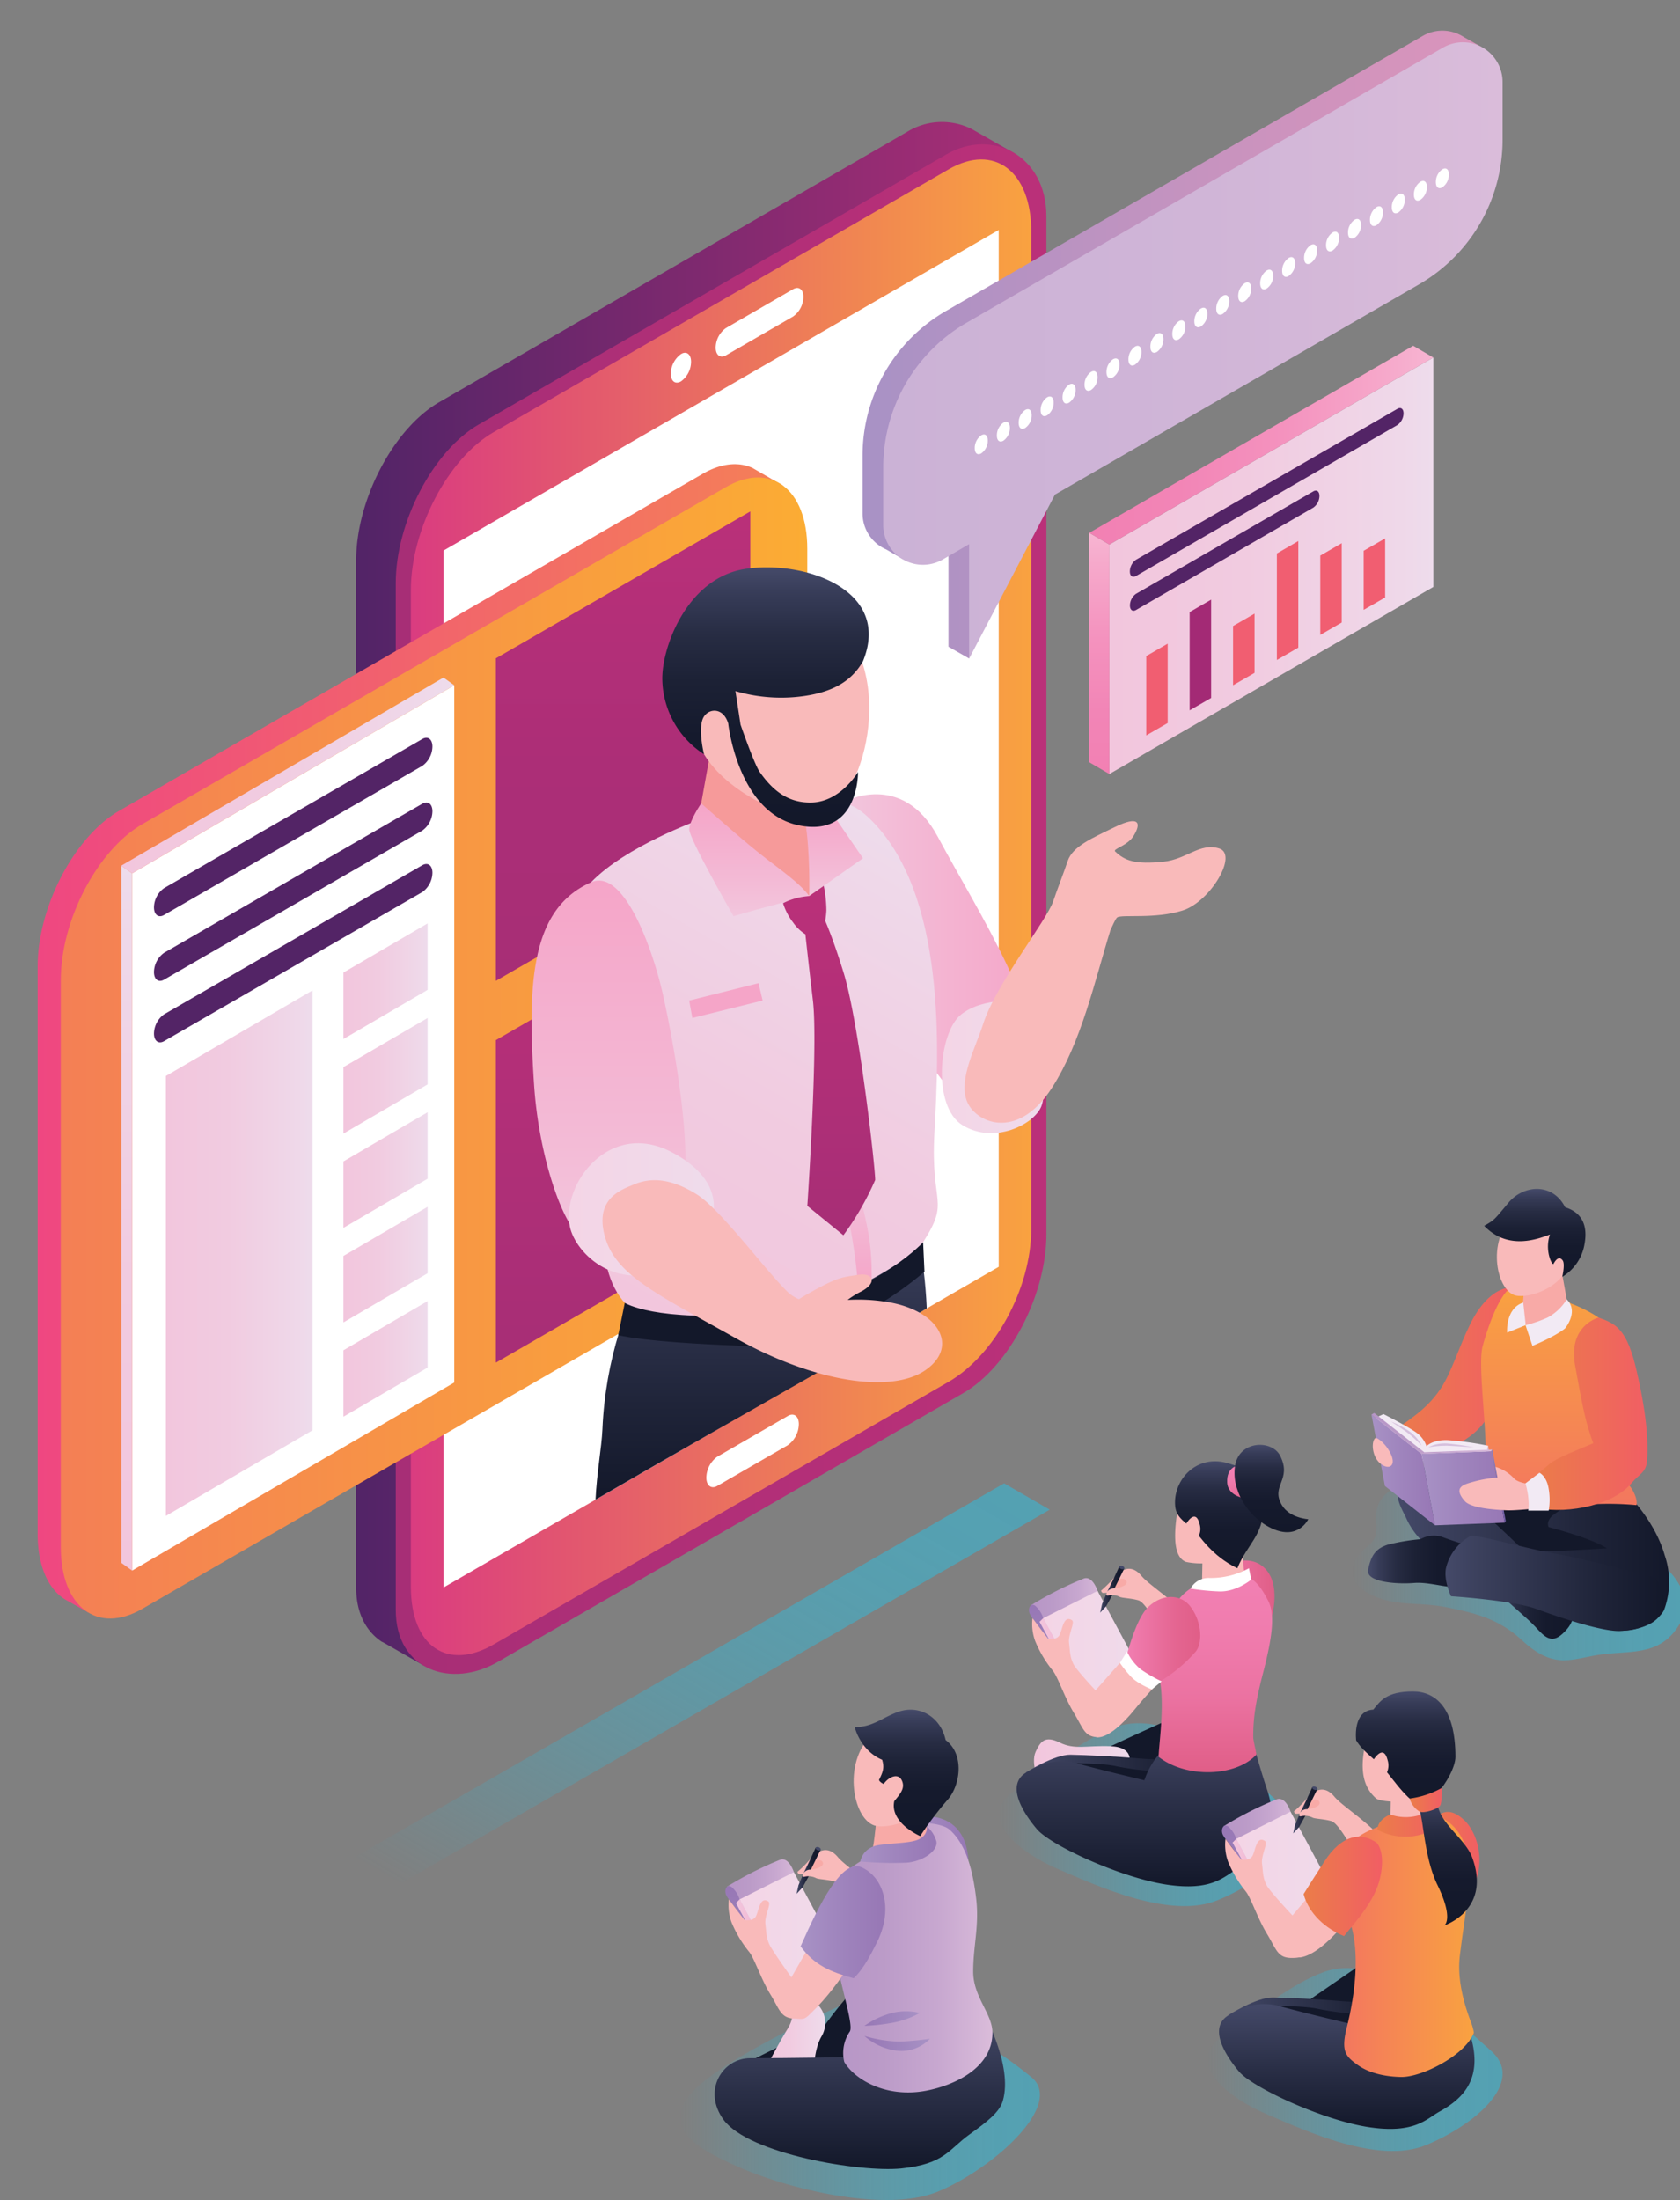 <svg id="Layer_1" data-name="Layer 1" xmlns="http://www.w3.org/2000/svg" xmlns:xlink="http://www.w3.org/1999/xlink" viewBox="0 0 416.9 545.82"><rect x="0" y="0" width="416.9" height="545.82" fill="#808080" stroke="none"/><defs><style>.cls-1,.cls-2,.cls-3,.cls-4,.cls-5{opacity:0.5;}.cls-1{fill:url(#linear-gradient);}.cls-2{fill:url(#linear-gradient-2);}.cls-3{fill:url(#linear-gradient-3);}.cls-4{fill:url(#linear-gradient-4);}.cls-5{fill:url(#linear-gradient-5);}.cls-6{fill:url(#linear-gradient-6);}.cls-7{fill:url(#linear-gradient-7);}.cls-8{fill:url(#linear-gradient-8);}.cls-9{fill:#fff;}.cls-10{fill:url(#linear-gradient-9);}.cls-11{fill:url(#linear-gradient-10);}.cls-12{fill:url(#linear-gradient-11);}.cls-13{fill:url(#linear-gradient-12);}.cls-14{fill:url(#linear-gradient-13);}.cls-15{fill:url(#linear-gradient-14);}.cls-16{fill:url(#linear-gradient-15);}.cls-17{fill:url(#linear-gradient-16);}.cls-18{fill:url(#linear-gradient-17);}.cls-19{fill:#f69a9a;}.cls-20{fill:#f9baba;}.cls-21{fill:url(#linear-gradient-18);}.cls-22{fill:url(#linear-gradient-19);}.cls-23{fill:url(#linear-gradient-20);}.cls-24{fill:url(#linear-gradient-21);}.cls-25{fill:url(#linear-gradient-22);}.cls-26{fill:url(#linear-gradient-23);}.cls-27{fill:url(#linear-gradient-24);}.cls-28{fill:#13182a;}.cls-29{fill:url(#linear-gradient-25);}.cls-30{fill:url(#linear-gradient-26);}.cls-31{fill:url(#linear-gradient-27);}.cls-32{fill:url(#linear-gradient-28);}.cls-33{fill:url(#linear-gradient-29);}.cls-34{fill:#532466;}.cls-35{fill:#f15e71;}.cls-36{fill:#a32a75;}.cls-37{fill:url(#linear-gradient-30);}.cls-38{fill:url(#linear-gradient-31);}.cls-39{fill:url(#linear-gradient-32);}.cls-40{fill:url(#linear-gradient-33);}.cls-41{fill:url(#linear-gradient-34);}.cls-42{fill:url(#linear-gradient-35);}.cls-43{fill:url(#linear-gradient-36);}.cls-44{fill:url(#linear-gradient-37);}.cls-45{fill:url(#linear-gradient-38);}.cls-46{fill:url(#linear-gradient-39);}.cls-47{fill:url(#linear-gradient-40);}.cls-48{fill:#d6c0dd;}.cls-49{fill:url(#linear-gradient-41);}.cls-50{fill:url(#linear-gradient-42);}.cls-51{fill:#c0a8d1;}.cls-52{fill:url(#linear-gradient-43);}.cls-53{fill:#f8aaa7;}.cls-54{fill:url(#linear-gradient-44);}.cls-55{fill:#444968;}.cls-56{fill:url(#linear-gradient-45);}.cls-57{fill:url(#linear-gradient-46);}.cls-58{fill:url(#linear-gradient-47);}.cls-59{fill:url(#linear-gradient-48);}.cls-60{fill:url(#linear-gradient-49);}.cls-61{fill:url(#linear-gradient-50);}.cls-62{fill:url(#linear-gradient-51);}.cls-63{fill:url(#linear-gradient-52);}.cls-64{fill:url(#linear-gradient-53);}.cls-65{fill:url(#linear-gradient-54);}.cls-66{fill:url(#linear-gradient-55);}.cls-67{fill:url(#linear-gradient-56);}.cls-68{fill:url(#linear-gradient-57);}.cls-69{fill:url(#linear-gradient-58);}.cls-70{fill:url(#linear-gradient-59);}.cls-71{fill:url(#linear-gradient-60);}.cls-72{fill:url(#linear-gradient-61);}.cls-73{fill:url(#linear-gradient-62);}.cls-74{fill:url(#linear-gradient-63);}.cls-75{fill:url(#linear-gradient-64);}.cls-76{fill:url(#linear-gradient-65);}.cls-77{fill:url(#linear-gradient-66);}.cls-78{fill:url(#linear-gradient-67);}.cls-79{fill:url(#linear-gradient-68);}.cls-80{fill:url(#linear-gradient-69);}.cls-81{fill:url(#linear-gradient-70);}.cls-82{fill:url(#linear-gradient-71);}.cls-83{fill:url(#linear-gradient-72);}.cls-84{fill:url(#linear-gradient-73);}.cls-85{fill:url(#linear-gradient-74);}.cls-86{fill:url(#linear-gradient-75);}.cls-87{fill:url(#linear-gradient-76);}.cls-88{fill:url(#linear-gradient-77);}.cls-89{fill:url(#linear-gradient-78);}.cls-90{fill:url(#linear-gradient-79);}.cls-91{fill:url(#linear-gradient-80);}.cls-92{fill:url(#linear-gradient-81);}.cls-93{fill:url(#linear-gradient-82);}.cls-94{fill:url(#linear-gradient-83);}.cls-95{fill:url(#linear-gradient-84);}.cls-96{fill:url(#linear-gradient-85);}.cls-97{fill:url(#linear-gradient-86);}.cls-98{fill:#f2eaf4;}.cls-99{fill:url(#linear-gradient-87);}.cls-100{fill:url(#linear-gradient-88);}.cls-101{fill:url(#linear-gradient-89);}.cls-102{fill:url(#linear-gradient-90);}.cls-103{fill:url(#linear-gradient-91);}.cls-104{fill:url(#linear-gradient-92);}.cls-105{fill:url(#linear-gradient-93);}.cls-106{fill:url(#linear-gradient-94);}</style><linearGradient id="linear-gradient" x1="418.22" y1="389.8" x2="335.55" y2="389.8" gradientUnits="userSpaceOnUse"><stop offset="0" stop-color="#29c2e5"/><stop offset="0.12" stop-color="#29c2e5" stop-opacity="0.98"/><stop offset="0.25" stop-color="#29c2e5" stop-opacity="0.92"/><stop offset="0.39" stop-color="#29c2e5" stop-opacity="0.82"/><stop offset="0.53" stop-color="#29c2e5" stop-opacity="0.68"/><stop offset="0.68" stop-color="#29c2e5" stop-opacity="0.5"/><stop offset="0.83" stop-color="#29c2e5" stop-opacity="0.28"/><stop offset="0.98" stop-color="#29c2e5" stop-opacity="0.03"/><stop offset="1" stop-color="#29c2e5" stop-opacity="0"/></linearGradient><linearGradient id="linear-gradient-2" x1="258.06" y1="520.95" x2="168.71" y2="520.95" xlink:href="#linear-gradient"/><linearGradient id="linear-gradient-3" x1="372.85" y1="510.97" x2="299.59" y2="510.97" xlink:href="#linear-gradient"/><linearGradient id="linear-gradient-4" x1="321.19" y1="450.21" x2="247.92" y2="450.21" xlink:href="#linear-gradient"/><linearGradient id="linear-gradient-5" x1="40.14" y1="349.5" x2="-145.47" y2="349.5" gradientTransform="matrix(0.87, -0.5, 1, 0.58, -129.56, 189.46)" xlink:href="#linear-gradient"/><linearGradient id="linear-gradient-6" x1="88.38" y1="221.78" x2="251.68" y2="221.78" gradientUnits="userSpaceOnUse"><stop offset="0" stop-color="#522467"/><stop offset="1" stop-color="#a72e76"/></linearGradient><linearGradient id="linear-gradient-7" x1="98.21" y1="225.55" x2="259.67" y2="225.55" gradientUnits="userSpaceOnUse"><stop offset="0" stop-color="#a72e76"/><stop offset="1" stop-color="#ba3079"/></linearGradient><linearGradient id="linear-gradient-8" x1="101.96" y1="225.12" x2="255.92" y2="225.12" gradientUnits="userSpaceOnUse"><stop offset="0" stop-color="#da3c80"/><stop offset="1" stop-color="#f9a240"/></linearGradient><linearGradient id="linear-gradient-9" x1="214.05" y1="85.48" x2="367.74" y2="85.48" gradientUnits="userSpaceOnUse"><stop offset="0" stop-color="#a892c5"/><stop offset="0.64" stop-color="#cb93be"/><stop offset="1" stop-color="#da94bb"/></linearGradient><linearGradient id="linear-gradient-10" x1="219.18" y1="86.93" x2="372.87" y2="86.93" gradientUnits="userSpaceOnUse"><stop offset="0" stop-color="#cbb2d6"/><stop offset="0.52" stop-color="#d0b5d7"/><stop offset="1" stop-color="#dabcda"/></linearGradient><linearGradient id="linear-gradient-11" x1="9.34" y1="257.59" x2="194.59" y2="257.59" gradientUnits="userSpaceOnUse"><stop offset="0" stop-color="#ef4781"/><stop offset="1" stop-color="#f47f58"/></linearGradient><linearGradient id="linear-gradient-12" x1="15.09" y1="260" x2="200.33" y2="260" gradientUnits="userSpaceOnUse"><stop offset="0" stop-color="#f47f55"/><stop offset="1" stop-color="#fbac34"/></linearGradient><linearGradient id="linear-gradient-13" x1="154.62" y1="243.34" x2="154.62" y2="126.88" gradientUnits="userSpaceOnUse"><stop offset="0" stop-color="#a72e76"/><stop offset="0.46" stop-color="#ac2e77"/><stop offset="0.98" stop-color="#b93079"/><stop offset="1" stop-color="#ba3079"/></linearGradient><linearGradient id="linear-gradient-14" x1="154.62" y1="338.06" x2="154.62" y2="221.6" xlink:href="#linear-gradient-7"/><linearGradient id="linear-gradient-15" x1="209.29" y1="235.81" x2="257.7" y2="235.81" gradientUnits="userSpaceOnUse"><stop offset="0" stop-color="#f2c6dd"/><stop offset="0.29" stop-color="#f3bbd6"/><stop offset="1" stop-color="#f5a5c8"/></linearGradient><linearGradient id="linear-gradient-16" x1="188.88" y1="293.76" x2="188.88" y2="372.06" gradientUnits="userSpaceOnUse"><stop offset="0.01" stop-color="#444968"/><stop offset="0.12" stop-color="#3d425f"/><stop offset="0.7" stop-color="#1f2439"/><stop offset="1" stop-color="#13182a"/></linearGradient><linearGradient id="linear-gradient-17" x1="153.32" y1="323.2" x2="221.26" y2="205.52" gradientUnits="userSpaceOnUse"><stop offset="0" stop-color="#f2c6dd"/><stop offset="0.42" stop-color="#f1cbe0"/><stop offset="0.9" stop-color="#efd8e9"/><stop offset="1" stop-color="#eedcec"/></linearGradient><linearGradient id="linear-gradient-18" x1="151.01" y1="310.1" x2="151.01" y2="218.47" xlink:href="#linear-gradient-15"/><linearGradient id="linear-gradient-19" x1="212.29" y1="291.84" x2="212.29" y2="319.13" xlink:href="#linear-gradient-15"/><linearGradient id="linear-gradient-20" x1="206.93" y1="222.31" x2="206.93" y2="201.35" xlink:href="#linear-gradient-15"/><linearGradient id="linear-gradient-21" x1="185.91" y1="227.32" x2="185.91" y2="199.31" xlink:href="#linear-gradient-15"/><linearGradient id="linear-gradient-22" x1="141.16" y1="300.05" x2="177.16" y2="300.05" gradientUnits="userSpaceOnUse"><stop offset="0" stop-color="#f4d5e6"/><stop offset="0.8" stop-color="#f0daea"/><stop offset="1" stop-color="#eedcec"/></linearGradient><linearGradient id="linear-gradient-23" x1="233.72" y1="264.68" x2="259.01" y2="264.68" xlink:href="#linear-gradient-22"/><linearGradient id="linear-gradient-24" x1="189.97" y1="140.75" x2="189.97" y2="205.15" gradientUnits="userSpaceOnUse"><stop offset="0.01" stop-color="#444968"/><stop offset="0.1" stop-color="#373c58"/><stop offset="0.26" stop-color="#272c43"/><stop offset="0.44" stop-color="#1c2135"/><stop offset="0.65" stop-color="#151a2d"/><stop offset="1" stop-color="#13182a"/></linearGradient><linearGradient id="linear-gradient-25" x1="171.02" y1="248.23" x2="189.25" y2="248.23" gradientUnits="userSpaceOnUse"><stop offset="0" stop-color="#f5a5c8"/><stop offset="1" stop-color="#f5a5c8"/></linearGradient><linearGradient id="linear-gradient-26" x1="205.75" y1="306.46" x2="205.75" y2="219.77" xlink:href="#linear-gradient-7"/><linearGradient id="linear-gradient-27" x1="275.3" y1="140.36" x2="355.68" y2="140.36" xlink:href="#linear-gradient-17"/><linearGradient id="linear-gradient-28" x1="272.81" y1="192.03" x2="272.81" y2="132.19" gradientUnits="userSpaceOnUse"><stop offset="0" stop-color="#f280b3"/><stop offset="0.26" stop-color="#f285b6"/><stop offset="0.56" stop-color="#f492be"/><stop offset="0.87" stop-color="#f6a9cb"/><stop offset="1" stop-color="#f7b5d2"/></linearGradient><linearGradient id="linear-gradient-29" x1="270.31" y1="110.44" x2="355.68" y2="110.44" xlink:href="#linear-gradient-28"/><linearGradient id="linear-gradient-30" x1="41.16" y1="310.89" x2="77.57" y2="310.89" xlink:href="#linear-gradient-17"/><linearGradient id="linear-gradient-31" x1="85.23" y1="243.43" x2="106.12" y2="243.43" xlink:href="#linear-gradient-17"/><linearGradient id="linear-gradient-32" x1="85.23" y1="266.89" x2="106.12" y2="266.89" xlink:href="#linear-gradient-17"/><linearGradient id="linear-gradient-33" x1="85.23" y1="290.28" x2="106.12" y2="290.28" xlink:href="#linear-gradient-17"/><linearGradient id="linear-gradient-34" x1="85.23" y1="313.74" x2="106.12" y2="313.74" xlink:href="#linear-gradient-17"/><linearGradient id="linear-gradient-35" x1="85.23" y1="337.13" x2="106.12" y2="337.13" xlink:href="#linear-gradient-17"/><linearGradient id="linear-gradient-36" x1="31.44" y1="389.65" x2="31.44" y2="214.76" xlink:href="#linear-gradient-17"/><linearGradient id="linear-gradient-37" x1="30.1" y1="192.39" x2="112.74" y2="192.39" xlink:href="#linear-gradient-17"/><linearGradient id="linear-gradient-38" x1="224.99" y1="459.09" x2="240.35" y2="459.09" gradientUnits="userSpaceOnUse"><stop offset="0" stop-color="#a892c5"/><stop offset="0.4" stop-color="#a086be"/><stop offset="1" stop-color="#9777b5"/></linearGradient><linearGradient id="linear-gradient-39" x1="180.43" y1="477.79" x2="198.67" y2="477.79" gradientUnits="userSpaceOnUse"><stop offset="0" stop-color="#b796c6"/><stop offset="0.31" stop-color="#bb9bc8"/><stop offset="0.67" stop-color="#c8a8d0"/><stop offset="1" stop-color="#dabcda"/></linearGradient><linearGradient id="linear-gradient-40" x1="187.46" y1="494.29" x2="187.46" y2="467.92" xlink:href="#linear-gradient-38"/><linearGradient id="linear-gradient-41" x1="183.54" y1="479.16" x2="209.18" y2="479.16" xlink:href="#linear-gradient-22"/><linearGradient id="linear-gradient-42" x1="182.65" y1="482.99" x2="195.7" y2="482.99" xlink:href="#linear-gradient-15"/><linearGradient id="linear-gradient-43" x1="197.67" y1="467.39" x2="200.82" y2="467.39" gradientUnits="userSpaceOnUse"><stop offset="0.01" stop-color="#444968"/><stop offset="0.49" stop-color="#2b3048"/><stop offset="1" stop-color="#13182a"/></linearGradient><linearGradient id="linear-gradient-44" x1="199.44" y1="461.56" x2="203.65" y2="461.56" xlink:href="#linear-gradient-24"/><linearGradient id="linear-gradient-45" x1="189.52" y1="504.29" x2="204.76" y2="504.29" xlink:href="#linear-gradient-17"/><linearGradient id="linear-gradient-46" x1="213.38" y1="499.39" x2="213.38" y2="538.13" xlink:href="#linear-gradient-43"/><linearGradient id="linear-gradient-47" x1="207.05" y1="485.66" x2="246.28" y2="485.66" xlink:href="#linear-gradient-39"/><linearGradient id="linear-gradient-48" x1="224.99" y1="424.13" x2="224.99" y2="455.5" xlink:href="#linear-gradient-24"/><linearGradient id="linear-gradient-49" x1="198.67" y1="476.89" x2="219.68" y2="476.89" xlink:href="#linear-gradient-38"/><linearGradient id="linear-gradient-50" x1="230.76" y1="506.95" x2="214.5" y2="506.95" xlink:href="#linear-gradient-38"/><linearGradient id="linear-gradient-51" x1="228.27" y1="500.8" x2="214.5" y2="500.8" xlink:href="#linear-gradient-38"/><linearGradient id="linear-gradient-52" x1="213.46" y1="457.68" x2="232.37" y2="457.68" xlink:href="#linear-gradient-38"/><linearGradient id="linear-gradient-53" x1="255.78" y1="408.02" x2="274.02" y2="408.02" xlink:href="#linear-gradient-39"/><linearGradient id="linear-gradient-54" x1="262.81" y1="424.52" x2="262.81" y2="398.15" xlink:href="#linear-gradient-38"/><linearGradient id="linear-gradient-55" x1="258.89" y1="409.39" x2="284.53" y2="409.39" xlink:href="#linear-gradient-22"/><linearGradient id="linear-gradient-56" x1="258" y1="413.21" x2="271.05" y2="413.21" xlink:href="#linear-gradient-15"/><linearGradient id="linear-gradient-57" x1="273.02" y1="397.62" x2="276.17" y2="397.62" xlink:href="#linear-gradient-43"/><linearGradient id="linear-gradient-58" x1="274.79" y1="391.78" x2="279" y2="391.78" xlink:href="#linear-gradient-24"/><linearGradient id="linear-gradient-59" x1="300.5" y1="394.48" x2="316.29" y2="394.48" gradientUnits="userSpaceOnUse"><stop offset="0" stop-color="#f280b3"/><stop offset="0.62" stop-color="#e66895"/><stop offset="1" stop-color="#e05e87"/></linearGradient><linearGradient id="linear-gradient-60" x1="256.65" y1="437.55" x2="280.35" y2="437.55" xlink:href="#linear-gradient-17"/><linearGradient id="linear-gradient-61" x1="254.6" y1="443.44" x2="296.62" y2="443.44" xlink:href="#linear-gradient-43"/><linearGradient id="linear-gradient-62" x1="283.98" y1="427.1" x2="283.98" y2="467.95" xlink:href="#linear-gradient-43"/><linearGradient id="linear-gradient-63" x1="302.53" y1="362.53" x2="302.53" y2="389.07" xlink:href="#linear-gradient-24"/><linearGradient id="linear-gradient-64" x1="304.96" y1="364.68" x2="309.21" y2="372.03" gradientUnits="userSpaceOnUse"><stop offset="0" stop-color="#f280b3"/><stop offset="0.29" stop-color="#f07cae"/><stop offset="0.62" stop-color="#eb72a1"/><stop offset="0.96" stop-color="#e1608a"/><stop offset="1" stop-color="#e05e87"/></linearGradient><linearGradient id="linear-gradient-65" x1="315.51" y1="358.45" x2="315.51" y2="380.13" xlink:href="#linear-gradient-24"/><linearGradient id="linear-gradient-66" x1="301.18" y1="390.82" x2="301.18" y2="439.67" xlink:href="#linear-gradient-64"/><linearGradient id="linear-gradient-67" x1="279.14" y1="406.95" x2="297.85" y2="406.95" gradientUnits="userSpaceOnUse"><stop offset="0" stop-color="#f280b3"/><stop offset="0.15" stop-color="#ef79ab"/><stop offset="0.68" stop-color="#e46591"/><stop offset="1" stop-color="#e05e87"/></linearGradient><linearGradient id="linear-gradient-68" x1="303.67" y1="462.79" x2="321.91" y2="462.79" xlink:href="#linear-gradient-39"/><linearGradient id="linear-gradient-69" x1="310.7" y1="479.29" x2="310.7" y2="452.92" xlink:href="#linear-gradient-38"/><linearGradient id="linear-gradient-70" x1="306.78" y1="464.16" x2="332.41" y2="464.16" xlink:href="#linear-gradient-22"/><linearGradient id="linear-gradient-71" x1="305.89" y1="467.99" x2="318.94" y2="467.99" xlink:href="#linear-gradient-15"/><linearGradient id="linear-gradient-72" x1="320.91" y1="452.39" x2="324.06" y2="452.39" xlink:href="#linear-gradient-43"/><linearGradient id="linear-gradient-73" x1="322.68" y1="446.56" x2="326.89" y2="446.56" xlink:href="#linear-gradient-24"/><linearGradient id="linear-gradient-74" x1="304.82" y1="503.66" x2="346.84" y2="503.66" xlink:href="#linear-gradient-43"/><linearGradient id="linear-gradient-75" x1="353.82" y1="460.82" x2="367.14" y2="460.82" gradientUnits="userSpaceOnUse"><stop offset="0" stop-color="#eb7d49"/><stop offset="1" stop-color="#f15e64"/></linearGradient><linearGradient id="linear-gradient-76" x1="334.21" y1="497.16" x2="334.21" y2="528.17" xlink:href="#linear-gradient-43"/><linearGradient id="linear-gradient-77" x1="333.04" y1="483.03" x2="365.74" y2="483.03" gradientUnits="userSpaceOnUse"><stop offset="0.01" stop-color="#f3775f"/><stop offset="1" stop-color="#f9a240"/></linearGradient><linearGradient id="linear-gradient-78" x1="341.84" y1="452.2" x2="358.17" y2="452.2" xlink:href="#linear-gradient-75"/><linearGradient id="linear-gradient-79" x1="348.81" y1="419.64" x2="348.81" y2="448.55" xlink:href="#linear-gradient-24"/><linearGradient id="linear-gradient-80" x1="323.49" y1="468.01" x2="342.96" y2="468.01" xlink:href="#linear-gradient-75"/><linearGradient id="linear-gradient-81" x1="359.04" y1="445.63" x2="359.04" y2="477.65" xlink:href="#linear-gradient-24"/><linearGradient id="linear-gradient-82" x1="349.85" y1="446.57" x2="357.8" y2="446.57" xlink:href="#linear-gradient-75"/><linearGradient id="linear-gradient-83" x1="371.72" y1="399.54" x2="390.3" y2="399.54" xlink:href="#linear-gradient-24"/><linearGradient id="linear-gradient-84" x1="346.89" y1="383.51" x2="414.2" y2="383.51" xlink:href="#linear-gradient-16"/><linearGradient id="linear-gradient-85" x1="343.83" y1="341.21" x2="376.31" y2="341.21" xlink:href="#linear-gradient-75"/><linearGradient id="linear-gradient-86" x1="386.02" y1="374.2" x2="386.02" y2="318.7" xlink:href="#linear-gradient-77"/><linearGradient id="linear-gradient-87" x1="340.34" y1="364.69" x2="356.1" y2="364.69" xlink:href="#linear-gradient-38"/><linearGradient id="linear-gradient-88" x1="352.77" y1="369.23" x2="373.39" y2="369.23" xlink:href="#linear-gradient-38"/><linearGradient id="linear-gradient-89" x1="340.34" y1="355.63" x2="370.31" y2="355.63" xlink:href="#linear-gradient-39"/><linearGradient id="linear-gradient-90" x1="371.85" y1="359.63" x2="371.85" y2="377.76" gradientUnits="userSpaceOnUse"><stop offset="0" stop-color="#8b7fbc"/><stop offset="0.46" stop-color="#806fb3"/><stop offset="0.99" stop-color="#7660aa"/></linearGradient><linearGradient id="linear-gradient-91" x1="380.27" y1="350.74" x2="408.83" y2="350.74" xlink:href="#linear-gradient-75"/><linearGradient id="linear-gradient-92" x1="380.88" y1="294.96" x2="380.88" y2="316.77" xlink:href="#linear-gradient-24"/><linearGradient id="linear-gradient-93" x1="339.46" y1="387.33" x2="366.07" y2="387.33" xlink:href="#linear-gradient-24"/><linearGradient id="linear-gradient-94" x1="358.7" y1="392.78" x2="412.89" y2="392.78" xlink:href="#linear-gradient-16"/></defs><title>Artboard 1</title><path class="cls-1" d="M343.47,371.08c-4.45,5,.7,8.84-4.23,12.68-4,3.08-6.59,8.75,2.17,12.41,5.5,2.29,11.52,1.35,17.29,2.53,6.56,1.35,13,2.64,18.95,8.21,8.4,7.79,12.68,4.37,20.29,3.48s14.94.4,19.48-8.62c2.82-5.6-1.83-13.61-13.43-19.19S352.77,360.7,343.47,371.08Z"/><path class="cls-2" d="M208.29,497.72s-28.69,12.66-36.6,21.41c-8.17,9,1.89,14.34,12.81,19s34.95,11,48.17,5.62,31.52-21.34,23.37-28.34a95.55,95.55,0,0,0-18-11.75S221.23,491.84,208.29,497.72Z"/><path class="cls-3" d="M328.69,489.18c-7.78,2.7-16.91,10.1-25.52,16.08-9.35,6.5,1.47,15.11,11.18,19.26s27.71,12.49,39.47,7.68,25-15.59,16.18-23.41C362.86,502.43,343.54,484,328.69,489.18Z"/><path class="cls-4" d="M277,428.42c-7.78,2.7-16.91,10.11-25.52,16.08-9.35,6.5,1.48,15.11,11.18,19.26s27.72,12.49,39.47,7.68,25-15.59,16.18-23.41C311.19,441.67,291.87,423.27,277,428.42Z"/><polygon class="cls-5" points="260.5 374.54 99.51 467.2 88.19 460.66 249.18 368 260.5 374.54"/><path class="cls-6" d="M251.68,38l-9.94-5.65-.12-.07-.35-.2h0a16.48,16.48,0,0,0-16.19.65l-116,67C97.66,106.24,88.38,124,88.38,139.08V393.84c0,6.51,2.59,11,6.43,13.51h0l.08,0c.17.11.35.2.53.3l9.86,5.64,8.37-6.6L229.22,340c11.34-6.55,20.61-24.28,20.61-39.39V48.08a21.6,21.6,0,0,0-.87-6.15l.87.53Z"/><path class="cls-7" d="M239.05,345.61,123.49,412.33c-11.34,6.55-25.28,2.22-25.28-12.9V144.68c0-15.12,9.28-32.85,20.62-39.39l116.05-67c11.34-6.54,24.79.28,24.79,15.39V306.22C259.67,321.34,250.39,339.06,239.05,345.61Z"/><path class="cls-8" d="M235.43,342.8,122.45,408c-11.27,6.5-20.49.67-20.49-14.35V146.38c0-15,9.22-32.64,20.49-39.14L235.43,42c11.27-6.51,20.49.46,20.49,15.48v247.3C255.92,319.82,246.7,336.29,235.43,342.8Z"/><polygon class="cls-9" points="247.84 314.29 110.05 393.85 110.05 136.6 247.84 57.05 247.84 314.29"/><path class="cls-9" d="M171.49,89.76A6.06,6.06,0,0,1,169,94.61c-1.4.81-2.53,0-2.53-1.92A6.08,6.08,0,0,1,169,87.84C170.36,87,171.49,87.89,171.49,89.76Z"/><path class="cls-9" d="M196.83,78.51l-16.69,9.65c-1.4.8-2.54-.06-2.54-1.92h0a6.07,6.07,0,0,1,2.54-4.85l16.69-9.65c1.4-.8,2.54.06,2.54,1.92h0A6.07,6.07,0,0,1,196.83,78.51Z"/><path class="cls-9" d="M195.53,351.28,178,361.39a6.54,6.54,0,0,0-2.72,5.19c0,2,1.23,2.92,2.72,2.06l17.51-10.11a6.51,6.51,0,0,0,2.72-5.19C198.25,351.34,197,350.42,195.53,351.28Z"/><path class="cls-10" d="M367.74,11.72l-4.44-2.5a9.65,9.65,0,0,0-1.26-.7l0,0h0a9.72,9.72,0,0,0-9,.4L234.76,77.15A41.42,41.42,0,0,0,214.05,113v14.32a9.72,9.72,0,0,0,3.91,7.86h0a9.71,9.71,0,0,0,1.95,1.13l4.24,2.47,4.67-2.93,6.55-3.79v28.39l5.12,2.92,4.52-17.8-2.2.66,13.85-26.46L347,67.62a41.42,41.42,0,0,0,20.7-35.86V17.43a9.91,9.91,0,0,0-.68-3.61Z"/><path class="cls-11" d="M358.09,11.81,239.88,80.06a41.42,41.42,0,0,0-20.7,35.86v14.33A9.85,9.85,0,0,0,234,138.78L240.5,135v28.39l21.3-40.69,90.37-52.17a41.42,41.42,0,0,0,20.7-35.86V20.35A9.86,9.86,0,0,0,358.09,11.81Z"/><path class="cls-9" d="M243.51,108c.92-.54,1.61,0,1.61,1.31a3.88,3.88,0,0,1-1.61,3.17c-.93.53-1.62,0-1.62-1.3A3.83,3.83,0,0,1,243.51,108Z"/><path class="cls-9" d="M249,104.86c.92-.54,1.61,0,1.61,1.31a3.88,3.88,0,0,1-1.61,3.17c-.93.53-1.62,0-1.62-1.3A3.84,3.84,0,0,1,249,104.86Z"/><path class="cls-9" d="M254.4,101.72c.93-.54,1.62,0,1.62,1.31a3.83,3.83,0,0,1-1.62,3.16c-.92.54-1.61,0-1.61-1.3A3.84,3.84,0,0,1,254.4,101.72Z"/><path class="cls-9" d="M259.85,98.57c.93-.54,1.62,0,1.62,1.31a3.83,3.83,0,0,1-1.62,3.16c-.92.54-1.61,0-1.61-1.29A3.86,3.86,0,0,1,259.85,98.57Z"/><path class="cls-9" d="M265.3,95.42c.93-.53,1.62,0,1.62,1.32a3.83,3.83,0,0,1-1.62,3.16c-.93.54-1.62,0-1.62-1.3A3.86,3.86,0,0,1,265.3,95.42Z"/><path class="cls-9" d="M270.75,92.27c.93-.53,1.62,0,1.62,1.32a3.83,3.83,0,0,1-1.62,3.16c-.93.54-1.62,0-1.62-1.29A3.87,3.87,0,0,1,270.75,92.27Z"/><path class="cls-9" d="M276.2,89.13c.93-.53,1.62,0,1.62,1.32a3.85,3.85,0,0,1-1.62,3.16c-.93.54-1.62,0-1.62-1.3A3.86,3.86,0,0,1,276.2,89.13Z"/><path class="cls-9" d="M281.65,86c.92-.53,1.61,0,1.61,1.32a3.85,3.85,0,0,1-1.61,3.16c-.93.54-1.62,0-1.62-1.29A3.86,3.86,0,0,1,281.65,86Z"/><path class="cls-9" d="M287.09,82.84c.93-.54,1.62,0,1.62,1.31a3.85,3.85,0,0,1-1.62,3.17c-.93.53-1.61,0-1.61-1.3A3.85,3.85,0,0,1,287.09,82.84Z"/><path class="cls-9" d="M292.54,79.69c.93-.53,1.62,0,1.62,1.32a3.83,3.83,0,0,1-1.62,3.16c-.93.54-1.62,0-1.62-1.29A3.86,3.86,0,0,1,292.54,79.69Z"/><path class="cls-9" d="M298,76.55c.93-.54,1.62,0,1.62,1.31A3.85,3.85,0,0,1,298,81c-.93.53-1.62,0-1.62-1.3A3.84,3.84,0,0,1,298,76.55Z"/><path class="cls-9" d="M303.44,73.4c.92-.53,1.61,0,1.61,1.32a3.85,3.85,0,0,1-1.61,3.16c-.93.54-1.62,0-1.62-1.29A3.86,3.86,0,0,1,303.44,73.4Z"/><path class="cls-9" d="M308.89,70.26c.92-.54,1.61,0,1.61,1.31a3.88,3.88,0,0,1-1.61,3.17c-.93.53-1.62,0-1.62-1.3A3.84,3.84,0,0,1,308.89,70.26Z"/><path class="cls-9" d="M314.33,67.11c.93-.53,1.62,0,1.62,1.32a3.83,3.83,0,0,1-1.62,3.16c-.92.54-1.61,0-1.61-1.3A3.87,3.87,0,0,1,314.33,67.11Z"/><path class="cls-9" d="M319.78,64c.93-.54,1.62,0,1.62,1.31a3.86,3.86,0,0,1-1.62,3.17c-.92.53-1.61,0-1.61-1.3A3.86,3.86,0,0,1,319.78,64Z"/><path class="cls-9" d="M325.23,60.82c.93-.53,1.62,0,1.62,1.32a3.83,3.83,0,0,1-1.62,3.16c-.93.54-1.62,0-1.62-1.3A3.86,3.86,0,0,1,325.23,60.82Z"/><path class="cls-9" d="M330.68,57.68c.93-.54,1.62,0,1.62,1.31a3.86,3.86,0,0,1-1.62,3.17c-.93.53-1.62,0-1.62-1.3A3.83,3.83,0,0,1,330.68,57.68Z"/><path class="cls-9" d="M336.13,54.53c.93-.54,1.62,0,1.62,1.31A3.85,3.85,0,0,1,336.13,59c-.93.54-1.62,0-1.62-1.3A3.86,3.86,0,0,1,336.13,54.53Z"/><path class="cls-9" d="M341.58,51.39c.92-.54,1.61,0,1.61,1.31a3.88,3.88,0,0,1-1.61,3.17c-.93.53-1.62,0-1.62-1.3A3.83,3.83,0,0,1,341.58,51.39Z"/><path class="cls-9" d="M347,48.24c.92-.54,1.61,0,1.61,1.31A3.87,3.87,0,0,1,347,52.72c-.94.53-1.62,0-1.62-1.3A3.83,3.83,0,0,1,347,48.24Z"/><path class="cls-9" d="M352.47,45.1c.93-.54,1.62,0,1.62,1.31a3.86,3.86,0,0,1-1.62,3.17c-.93.53-1.61,0-1.61-1.3A3.82,3.82,0,0,1,352.47,45.1Z"/><path class="cls-9" d="M357.92,42c.93-.54,1.62,0,1.62,1.31a3.86,3.86,0,0,1-1.62,3.17c-.93.53-1.61,0-1.61-1.3A3.83,3.83,0,0,1,357.92,42Z"/><path class="cls-12" d="M192.25,121.67l2.07-1.19-7.57-4.38h0c-3.42-1.57-7.71-1.24-12.36,1.44L29.56,201.16C18.44,207.58,9.34,225,9.34,239.79V380.55c0,7.95,2.64,13.7,6.79,16.25h0L21.84,400l3.33-2.31a18.9,18.9,0,0,0,4.39-1.87l144.81-83.61c11.12-6.42,20.22-23.8,20.22-38.62V132.84A24.52,24.52,0,0,0,192.25,121.67Z"/><path class="cls-13" d="M180.12,315.53,35.31,399.14c-11.12,6.42-20.22-.46-20.22-15.29V243.09c0-14.82,9.1-32.2,20.22-38.62l144.81-83.61c11.12-6.42,20.21.46,20.21,15.28V276.9C200.33,291.73,191.24,309.11,180.12,315.53Z"/><polygon class="cls-14" points="186.19 206.89 123.05 243.34 123.05 163.33 186.19 126.88 186.19 206.89"/><polygon class="cls-15" points="186.19 301.61 123.05 338.06 123.05 258.05 186.19 221.6 186.19 301.61"/><path class="cls-16" d="M232.73,207.62c10.19,19.06,27.43,45,24.67,62.75-10.93-3.48-12-4.52-18.18,4.19-8-8.7-24.67-34-24.67-34L209.29,199S223.81,190.93,232.73,207.62Z"/><path class="cls-17" d="M147.78,372.06c43.85-25.47,55.59-31.37,82.2-47.46-.57-13.38-3.09-21.47-3.09-21.47s-57.19-17.26-55.59-4.93c0,0-20.29,20.93-21.81,56.42C149.3,359,148.1,365.37,147.78,372.06Z"/><path class="cls-18" d="M150.53,298.57c3.73-18.46-7.82-43.06-6.29-64.52,1.87-6.17-1.94-10.59,2.43-15.16,8.56-8.92,26.56-15.37,26.56-15.37l29-.53s4.31-8.78,13.47,0c19.35,18.57,17.29,58.17,16.18,78.14-1,18.16,4,16.4-2.82,27.07-3.92,6.18-42.8,27.88-66.63,19.84C146.52,322.67,149.86,301.88,150.53,298.57Z"/><path class="cls-19" d="M199,198.85l2.61,15.21s1.74,5.59-.79,10.12c-6-1.88-11.91-3.72-17.43-6.62a41,41,0,0,1-11.09-8.82l4.67-25.9Z"/><path class="cls-20" d="M174.37,154.38c6.28-8,24.31-14.73,36.06,2.66,12.32,18.23.67,48-10.12,46.29-6-1-19.65-6.48-25.61-16.21C168,176.16,169.5,160.59,174.37,154.38Z"/><path class="cls-21" d="M165.87,300.35a18.44,18.44,0,0,1-9.36,8.67c-5.74,3-5.25-1.18-12.41-2.21-4.38-2.86-10.37-19.71-11.56-37.57-1.67-25.12-.94-43.7,14.13-50.35,8.27-3.64,15.44,17.12,17.84,27.87,1.75,7.8,6.25,30.36,5.52,44.5C169.77,296.2,167.08,297.46,165.87,300.35Z"/><path class="cls-22" d="M212.92,295.15a108.16,108.16,0,0,1,2.67,11.31,63.33,63.33,0,0,1,.7,10.91l-3.37,1.76a125,125,0,0,0-2-14.95c-1.61-7.47-2.62-12.34-2.62-12.34Z"/><path class="cls-23" d="M206.21,201.35l7.94,11.58-13.34,9.38s.33-11.1-1.11-19.32C202.78,204.16,205.56,202.08,206.21,201.35Z"/><path class="cls-24" d="M174,199.31s9.5,8.47,14.39,12.35,10,7.3,12.43,10.65c-9.51,2.22-18.79,5-18.79,5s-11.1-19.35-11-21.58S174,199.31,174,199.31Z"/><path class="cls-25" d="M141.4,304.26c-2.09-10.5,9.85-26.64,25.43-18.34,19.11,10.17,6.76,24.76,1.94,27.43C153.36,321.9,142.7,310.82,141.4,304.26Z"/><path class="cls-26" d="M254.6,248.62c-.67-.45-10.65-1.37-16.17,3.13s-7.15,22.81.46,27.43c7.88,4.77,17.64-.2,19.49-4.62C261,268.33,254.6,248.62,254.6,248.62Z"/><path class="cls-27" d="M197.44,172.93c10.13-.93,14.34-4.75,16.71-8.88,7.31-17.92-15-25.22-29.41-22.87s-20.67,19.76-20.38,27.67a22.51,22.51,0,0,0,10.34,18.27s-1.57-6.31-.18-9.05c1.19-2.34,4.93-2.75,6.19,1.42,0,0,2.35,22.09,17.43,25.25s14.78-13.21,14.78-13.21-4.25,7.28-11.32,7.56c-5.81.22-9.67-2.74-13.07-7.56-1.37-1.95-4.76-11.74-4.76-11.74l-1.27-8.33A40.37,40.37,0,0,0,197.44,172.93Z"/><path class="cls-28" d="M229.08,308.2l.33,7.27s-21.16,19.3-45.62,18.4-30.37-2.64-30.37-2.64l1.62-8s7.41,4.84,33.49,2.66S229.08,308.2,229.08,308.2Z"/><polygon class="cls-29" points="188.23 243.92 189.25 248.23 171.81 252.55 171.02 248.23 188.23 243.92"/><path class="cls-20" d="M243.94,254.14c3.09-9.8,15.85-25.85,17.42-30.54.81-2.44,2.71-7.34,3.6-10,1.2-3.6,6-5.65,11.77-8.45s6.65-1.17,4.59,2.22c-1.5,2.47-5.27,3.23-4.59,3.87,2.41,2.3,4.93,3.27,12,2.54,5.8-.61,9-4.77,13.8-3.29s-2.15,13.18-9,15.38-15.08.93-16.28,1.73c-.43.28-1.27,2.3-1.68,3.13-3.85,12.4-7.16,27.73-14.53,39.17-8.68,13.46-19.28,8.55-21.19,3.05S242.14,259.82,243.94,254.14Z"/><path class="cls-20" d="M220.13,323a44.42,44.42,0,0,0-9.79-.5,21.38,21.38,0,0,1,3.42-2.11c4-2.14,3-4.71-.85-4.11s-4.74.54-10.4,3.58c-1.83,1-3.19,1.79-4.26,2.46a8.77,8.77,0,0,1-3-2c-5.53-5.47-16.56-20.39-22.34-24s-10.87-4.49-15.65-2.44c-3,1.27-9.59,3.36-7.26,12.51,2.51,9.89,13,14.63,32.45,25.54S221,345.8,229.54,340,233.16,325.11,220.13,323Z"/><path class="cls-30" d="M209.29,241.14c-2-6.44-3.5-10.34-4.51-12.68a20.66,20.66,0,0,0,.29-2.6,31.4,31.4,0,0,0-.65-6.09l-3.61,2.54a17,17,0,0,0-6.49,1.76,15.06,15.06,0,0,0,2.49,4.79,10.59,10.59,0,0,0,3.05,2.93c.42,3.89,1.1,9.9,1.87,16.44,1.33,11.21-1.39,50.94-1.39,50.94l8.95,7.29a71.07,71.07,0,0,0,7.89-13.71C217.18,289.4,213.09,253.23,209.29,241.14Z"/><polygon class="cls-31" points="355.68 145.62 275.3 192.03 275.3 135.1 355.68 88.7 355.68 145.62"/><polygon class="cls-32" points="275.3 135.1 270.31 132.19 270.31 189.11 275.3 192.03 275.3 135.1"/><polygon class="cls-33" points="355.68 88.7 350.69 85.78 270.31 132.19 275.3 135.1 355.68 88.7"/><path class="cls-34" d="M346.78,105.44l-64.89,37.47c-.83.47-1.51,0-1.51-1.14h0a3.64,3.64,0,0,1,1.51-2.89l64.89-37.46c.83-.48,1.51,0,1.51,1.14h0A3.63,3.63,0,0,1,346.78,105.44Z"/><path class="cls-34" d="M325.91,125.93l-44,25.41c-.83.48-1.51,0-1.51-1.14h0a3.63,3.63,0,0,1,1.51-2.88l44-25.42c.83-.48,1.51,0,1.51,1.14h0A3.64,3.64,0,0,1,325.91,125.93Z"/><polygon class="cls-35" points="289.77 179.38 284.45 182.45 284.45 162.77 289.77 159.69 289.77 179.38"/><polygon class="cls-36" points="300.55 173.16 295.22 176.23 295.22 151.85 300.55 148.77 300.55 173.16"/><polygon class="cls-35" points="311.32 166.94 305.99 170.01 305.99 155.32 311.32 152.24 311.32 166.94"/><polygon class="cls-35" points="322.18 160.67 316.86 163.74 316.86 137.31 322.18 134.23 322.18 160.67"/><polygon class="cls-35" points="332.95 154.45 327.63 157.52 327.63 137.84 332.95 134.76 332.95 154.45"/><polygon class="cls-35" points="343.73 148.23 338.4 151.3 338.4 136.64 343.73 133.57 343.73 148.23"/><polygon class="cls-9" points="112.73 342.99 32.79 389.65 32.79 216.68 112.73 170.01 112.73 342.99"/><polygon class="cls-37" points="77.57 245.7 41.16 266.95 41.16 376.09 77.57 354.84 77.57 245.7"/><polygon class="cls-38" points="85.23 241.28 85.23 257.77 106.12 245.58 106.12 229.09 85.23 241.28"/><polygon class="cls-39" points="85.23 264.74 85.23 281.23 106.12 269.03 106.12 252.55 85.23 264.74"/><polygon class="cls-40" points="85.23 288.14 85.23 304.62 106.12 292.43 106.12 275.94 85.23 288.14"/><polygon class="cls-41" points="85.23 311.59 85.23 328.08 106.12 315.88 106.12 299.4 85.23 311.59"/><polygon class="cls-42" points="85.23 334.99 85.23 351.47 106.12 339.28 106.12 322.79 85.23 334.99"/><path class="cls-34" d="M104.81,190l-64.1,37c-1.37.8-2.5-.05-2.5-1.89h0a6,6,0,0,1,2.5-4.77l64.1-37c1.38-.79,2.5.06,2.5,1.89h0A6,6,0,0,1,104.81,190Z"/><path class="cls-34" d="M104.81,206.05l-64.1,37c-1.37.8-2.5-.05-2.5-1.88h0a6,6,0,0,1,2.5-4.78l64.1-37c1.38-.79,2.5.06,2.5,1.89h0A6,6,0,0,1,104.81,206.05Z"/><path class="cls-34" d="M104.81,221.31l-64.1,37c-1.37.79-2.5-.06-2.5-1.89h0a6,6,0,0,1,2.5-4.77l64.1-37c1.38-.79,2.5.06,2.5,1.89h0A6,6,0,0,1,104.81,221.31Z"/><polygon class="cls-43" points="32.79 389.65 30.1 387.73 30.1 214.76 32.79 216.68 32.79 389.65"/><polygon class="cls-44" points="112.73 170.01 110.05 168.1 30.1 214.76 32.79 216.68 112.73 170.01"/><path class="cls-45" d="M228.27,450.73s11.36-2,12.06,11-15.34.42-15.34.42Z"/><path class="cls-46" d="M197,464.47s-1.18-3.77-3.36-3.1a85.84,85.84,0,0,0-13.23,6.7c.45.9,13.81,26.22,13.81,26.22l4.43-2.8Z"/><path class="cls-47" d="M183.54,471.22a6.75,6.75,0,0,0-2-3.07c-1.29-.85-1.92.88-1.28,2.12s2.41,2.93,3.79,5.6c2.41,4.68,10.21,18.42,10.21,18.42l.69-.44Z"/><polygon class="cls-48" points="208.29 488 194.81 494.75 182.65 472.12 196.13 465.37 208.29 488"/><polygon class="cls-49" points="209.18 487.1 195.7 493.85 183.54 471.22 197.01 464.47 209.18 487.1"/><polygon class="cls-50" points="183.54 471.22 182.65 472.12 194.81 494.75 195.7 493.85 183.54 471.22"/><polygon class="cls-51" points="208.29 488 209.18 487.1 195.7 493.85 194.81 494.75 208.29 488"/><path class="cls-28" d="M181.52,513.76s18.4-9.93,22.25-10c8.09-11.81,15.22-16.71,16.14-16.17,5.16,3,.82,31.52.82,31.52S185.11,519.66,181.52,513.76Z"/><polygon class="cls-52" points="199.31 464.94 198.14 467.72 197.67 469.85 199.16 468.25 200.82 465.24 199.31 464.94"/><path class="cls-20" d="M215.79,478.89c1.56-2.23,3.2-4.41,4.74-6.67-3.21-4.52-10.53-9-12.6-11.47-2.35-2.8-4.69-1.94-6.82.43a28.89,28.89,0,0,1-3.23,3.22c.29.76.44.56,1.43.54-.29.51-.09.73.3.67a4.22,4.22,0,0,1,2.9.33c.61.32,2.87.33,4.67.88,1.22.36,3.2,3.16,7.23,10.24A14.36,14.36,0,0,0,215.79,478.89Z"/><path class="cls-53" d="M201.22,463.84a5.9,5.9,0,0,0,2.55-.78c.84-.65.45-1.46-.44-1.58a3.37,3.37,0,0,0-1.78.33Z"/><path class="cls-54" d="M201.22,463.84l2.43-4.95-1.25-.47s-2.11,4.62-3,6.28A2.12,2.12,0,0,1,201.22,463.84Z"/><path class="cls-55" d="M203.65,458.89c-.08.21-.42.27-.77.14s-.56-.4-.48-.61.42-.27.77-.14S203.73,458.68,203.65,458.89Z"/><path class="cls-56" d="M202,513.35s0-4.78,1.79-8a6.55,6.55,0,0,0-.48-7.6c-3.82-4.68-4.53-6.2-6-2.64s.46,4.48-2,8.46-5.77,10.54-5.77,10.54S202.11,517.47,202,513.35Z"/><path class="cls-57" d="M244.07,499.39s7.35,13.06,4.79,21.81c-.81,2.79-3.77,5.1-8.28,8.34-5.17,3.71-6.13,7.34-17,8.45-10.33,1-37.75-3.64-44-12.06-5.33-7.23-.36-15.31,6.61-15.31,9.75,0,26.08-.24,25.89-.35Z"/><path class="cls-58" d="M228.42,452.22s5.24,0,7.2,1.69c4.14,3.64,5.79,10.14,6.61,17s-.73,11.87-.73,18.21,4.77,10.44,4.78,15.18c0,8.91-9.73,13.13-16.54,14.41-9.83,1.83-17.64-2.76-20.23-7.15a9.48,9.48,0,0,1,1.36-7.53c1.25-1.81-3.7-15.2-3.72-22.11,0-6.51-1-13.91,3.43-18a22.9,22.9,0,0,1,7.14-4.11C223.41,457.61,228.42,452.22,228.42,452.22Z"/><path class="cls-53" d="M229.75,444.31s-.65,8.84,1,10.78,0,3.75-4.1,4.41c-4.69.74-8.12,1.44-10.32,0,.64-1.39,1.38-10.84,1.38-10.84Z"/><path class="cls-20" d="M233.71,432.83c-2.08-4.43-9.83-9.54-17.22-2.63-7.75,7.24-4.7,21.82,1,22.82,2.9.51,8.69-.91,12.54-4.84C234.37,443.75,235.33,436.27,233.71,432.83Z"/><path class="cls-59" d="M212.1,428.48s1.37,5.82,6.81,8.11c.57,1.9.27,2.91-.78,5,.19.61,1.16,1,1.16,1,1.27-1.82,3.66-2.83,4.54-.8.79,1.83-.32,3.14-1.91,5.06-1.18,5.4,6.43,8.67,6.43,8.67a84.86,84.86,0,0,1,6.74-8.93c3.23-3.55,4.35-11.33-.43-14.9-1.22-5.7-6.53-9-12.08-6.89-2.53,1-4,2-5.7,2.68A11.49,11.49,0,0,1,212.1,428.48Z"/><path class="cls-20" d="M197.67,500.8c2.08.27,2.12,0,3.82-1.6,7.35-7,13.29-18.08,14.85-21.41,1.83-3.93-10.15-4.34-10.15-4.34s-8.67,15.21-12.17,21.21C193.33,495.84,195.89,500.56,197.67,500.8Z"/><path class="cls-60" d="M211.83,490.8c-5.56-1.54-9.66-3.16-13.16-7.92,4.88-11.05,10.35-21.71,15.09-19.63,5.53,2.43,7.91,10.29,4,18.34C216.42,484.25,214.5,488.3,211.83,490.8Z"/><path class="cls-61" d="M214.5,505.1a32.83,32.83,0,0,0,8.64,1.41c3.66-.12,7.62-.7,7.62-.7a9.82,9.82,0,0,1-7.62,3A14.73,14.73,0,0,1,214.5,505.1Z"/><path class="cls-62" d="M228.27,499.39a22,22,0,0,1-6.61,2.41,48.67,48.67,0,0,1-7.16.8,21.52,21.52,0,0,1,6.89-3.21A14.82,14.82,0,0,1,228.27,499.39Z"/><path class="cls-63" d="M230,453.12a7.44,7.44,0,0,1,2.35,3.65c.55,2.23-3.08,5-7.33,5.35a85.39,85.39,0,0,1-11.53-.3s.49-3.57,4.89-4.12,8.45-.44,10.2-1.71A3,3,0,0,0,230,453.12Z"/><path class="cls-20" d="M197.71,492.45s-5.62-7.85-6.6-9.68-.91-3.29-1.17-5.41,1.56-5.07.71-5.63c-2.2-1.43-2.38,2.79-3.19,3.89s-2.69.71-2.69.71-1.27-1.59-2.23-2.88-1.67-2.23-1.67-2.23a12.46,12.46,0,0,0,.65,5.67,29.29,29.29,0,0,0,4.37,7.34c1.35,1.69,2.9,6.64,5.26,10.52s2.6,5.95,6,6.05,4.18-1,4.29-2.95S197.71,492.45,197.71,492.45Z"/><path class="cls-64" d="M272.37,394.69s-1.18-3.77-3.36-3.09a85.84,85.84,0,0,0-13.23,6.7c.45.9,13.81,26.22,13.81,26.22l4.43-2.8Z"/><path class="cls-65" d="M258.89,401.45a6.85,6.85,0,0,0-2-3.08c-1.3-.84-1.93.89-1.29,2.12s2.41,2.93,3.79,5.61c2.41,4.68,10.21,18.42,10.21,18.42l.69-.44Z"/><polygon class="cls-48" points="283.64 418.22 270.16 424.98 258 402.35 271.48 395.59 283.64 418.22"/><polygon class="cls-66" points="284.53 417.32 271.05 424.08 258.89 401.45 272.37 394.69 284.53 417.32"/><polygon class="cls-67" points="258.89 401.45 258 402.35 270.16 424.98 271.05 424.08 258.89 401.45"/><polygon class="cls-51" points="283.64 418.22 284.53 417.32 271.05 424.08 270.16 424.98 283.64 418.22"/><path class="cls-20" d="M274.6,422.3s-7.16-7.48-8.14-9.31-.91-3.28-1.17-5.4,1.56-5.08.71-5.63c-2.2-1.44-2.38,2.78-3.19,3.88s-2.69.72-2.69.72-1.27-1.59-2.23-2.89-1.67-2.22-1.67-2.22a12.39,12.39,0,0,0,.66,5.67,29.15,29.15,0,0,0,4.36,7.34c1.35,1.69,2.9,6.63,5.26,10.52s2.6,5.94,6,6c1.53-.34,4.63-3.17,4.74-5.08S274.6,422.3,274.6,422.3Z"/><polygon class="cls-68" points="274.66 395.16 273.49 397.94 273.02 400.08 274.51 398.48 276.17 395.46 274.66 395.16"/><path class="cls-20" d="M291.14,409.12c1.56-2.24,3.2-4.42,4.74-6.67-3.2-4.52-10.53-9-12.6-11.47-2.35-2.81-4.69-2-6.82.43a28.89,28.89,0,0,1-3.23,3.22c.29.76.44.56,1.43.53-.29.52-.09.73.3.68a4.16,4.16,0,0,1,2.9.33c.61.32,2.87.33,4.67.87,1.22.37,3.2,3.16,7.23,10.25A14.36,14.36,0,0,0,291.14,409.12Z"/><path class="cls-53" d="M276.57,394.07a6,6,0,0,0,2.55-.79c.84-.64.45-1.45-.44-1.58a3.43,3.43,0,0,0-1.78.34Z"/><path class="cls-69" d="M276.57,394.07l2.43-4.95-1.25-.47s-2.11,4.61-3,6.27A2.11,2.11,0,0,1,276.57,394.07Z"/><path class="cls-55" d="M279,389.12c-.08.2-.42.27-.77.14s-.56-.41-.48-.61.42-.28.77-.15S279.08,388.91,279,389.12Z"/><path class="cls-70" d="M313.47,388.71c4.79,4.09,2,12.8,2,12.8s-13.94,1.49-14.73-2.2.4-9.46.4-9.46S308.67,384.62,313.47,388.71Z"/><path class="cls-28" d="M291.62,425.94s-8.53,3.76-16,7.29a14.74,14.74,0,0,0-10,8.45l8.29,4.9s17.18-3.17,19-9.12S291.62,425.94,291.62,425.94Z"/><path class="cls-71" d="M280.22,437.46s1.36-4-4.61-4.23-8.92.92-12.63-.91-4.83-.23-6,2.35.32,8.88,4.1,8.89S280.43,442.62,280.22,437.46Z"/><path class="cls-72" d="M265.63,435.34c3.71.06,11.6.42,17,.92,2.47.22,7.85.35,7.85.35s8.29,3.23,5.55,6.95-9.26,8.55-14.89,7.93-20-7.93-20-7.93l-6.53-3.83S261.59,435.28,265.63,435.34Z"/><path class="cls-28" d="M267.21,437.46s6.71,0,9.88.75a68.48,68.48,0,0,0,10.17,1.25L285,444.35s-.89,1.58-7.42,0A19.76,19.76,0,0,1,267.21,437.46Z"/><path class="cls-73" d="M267.21,437.46c4.34,1.21,10.88,2.81,16.77,4.21,5.3-15.73,25.55-14.55,25.55-14.55s2.65,10.15,4.81,16.6c3.94,11.75-1.59,16.75-7.38,20-3.21,1.78-6.15,5.56-17.51,3.83s-28.72-9.7-32.15-13.77c-4-4.74-7.46-11.07-2.7-14a22.73,22.73,0,0,1,2.56-1.37A14.62,14.62,0,0,1,267.21,437.46Z"/><path class="cls-20" d="M298.25,366c3-2.07,8.71-1.42,11.2,3.83,1.38,2.91-.57,10.73-.88,16.22a13.4,13.4,0,0,0,1.24,7l-3.8,1.57a11.51,11.51,0,0,1-7.76,0l.13-6.75a18.37,18.37,0,0,1-4.09-.37c-1.63-.67-3.39-2.76-2.37-10.75C293.06,367.73,297.16,366.79,298.25,366Z"/><path class="cls-74" d="M305.17,363.15c3.76,1.25,8.31,2.23,8.3,11.05,0,6.71-4,8.94-6.41,14.87-6.28-3-9.33-8-10.34-9-2.26-2.37-4.8-3.29-5.09-6.39C291,367.3,296.9,360.41,305.17,363.15Z"/><path class="cls-20" d="M297.68,378.09a4.13,4.13,0,0,1-2.35,5.05l-1-5.05S296.66,374,297.68,378.09Z"/><path class="cls-75" d="M307.05,363.64l2.48,8.2s-4.85-.37-5-4.1S307.05,363.64,307.05,363.64Z"/><path class="cls-76" d="M317.69,361.19c3,6-2.46,7.36.41,12.21,1.91,3.24,6.55,3.51,6.55,3.51s-2.49,5.36-9.1,2.25c-6.07-2.85-10.17-9.84-9-15.82S315.66,357.14,317.69,361.19Z"/><path class="cls-77" d="M299,392.57c3.43-1,8.8-.58,10-1.75,2.76,1.29,4.09,3.22,5.71,6.34s1.21,8.31-1.23,17.71c-2,7.65-2.52,11.79-2.48,16.24,0,.52.71,3.55.78,4.19-5.06,5.53-17.42,5.92-24.25.57,0-3,1.83-14.63-.14-20.63-3.24-9.91,5.82-19.25,5.82-19.25A11.94,11.94,0,0,1,299,392.57Z"/><path class="cls-9" d="M300.08,391.48a19.75,19.75,0,0,0,9.86-2.41l.55,2.82s-3.69,3.12-8,2.93a57.61,57.61,0,0,1-7.06-.7A5.13,5.13,0,0,1,300.08,391.48Z"/><path class="cls-20" d="M279.54,410.72l-9.26,10.43s-1.09,9.87,2.21,9.87c2.45,0,6.07-3.18,9.11-6.94s6-6.76,6-6.76Z"/><path class="cls-78" d="M284.81,398.82c3.46-3.46,8.18-3.44,10.61-.23,3,4,2.95,9.2,1.3,11.16a36.75,36.75,0,0,1-9.81,7.94l-7.77-5.1S281.46,402.18,284.81,398.82Z"/><path class="cls-9" d="M277.91,412.56l1.76-2.83a12.56,12.56,0,0,0,3.4,4.4,34.49,34.49,0,0,0,5.2,3l-2.43,2s-3.66-1.4-5.35-3.35A28.9,28.9,0,0,1,277.91,412.56Z"/><path class="cls-79" d="M320.25,449.46s-1.17-3.76-3.35-3.09a85.84,85.84,0,0,0-13.23,6.7c.45.9,13.81,26.22,13.81,26.22l4.43-2.8Z"/><path class="cls-80" d="M306.78,456.22a6.81,6.81,0,0,0-2-3.08c-1.29-.84-1.93.89-1.28,2.13s2.41,2.92,3.79,5.6c2.41,4.68,10.21,18.42,10.21,18.42l.69-.44Z"/><polygon class="cls-48" points="331.52 473 318.05 479.75 305.89 457.12 319.36 450.36 331.52 473"/><polygon class="cls-81" points="332.41 472.1 318.94 478.85 306.78 456.22 320.25 449.46 332.41 472.1"/><polygon class="cls-82" points="306.78 456.22 305.89 457.12 318.05 479.75 318.94 478.85 306.78 456.22"/><polygon class="cls-51" points="331.52 473 332.41 472.1 318.94 478.85 318.05 479.75 331.52 473"/><polygon class="cls-83" points="322.55 449.93 321.38 452.71 320.91 454.85 322.4 453.25 324.06 450.23 322.55 449.93"/><path class="cls-20" d="M339,463.89c1.56-2.23,3.2-4.42,4.74-6.67-3.21-4.52-10.54-9-12.6-11.47-2.35-2.8-4.69-1.95-6.82.43a28.89,28.89,0,0,1-3.23,3.22c.29.76.44.56,1.43.53-.29.52-.09.73.3.68a4.22,4.22,0,0,1,2.9.33c.61.32,2.87.33,4.67.87,1.22.37,3.2,3.16,7.23,10.25A14.36,14.36,0,0,0,339,463.89Z"/><path class="cls-53" d="M324.46,448.84a6,6,0,0,0,2.55-.78c.84-.65.45-1.46-.44-1.59a3.49,3.49,0,0,0-1.79.34Z"/><path class="cls-84" d="M324.46,448.84l2.43-4.95-1.25-.47s-2.12,4.61-3,6.28A2.1,2.1,0,0,1,324.46,448.84Z"/><path class="cls-55" d="M326.89,443.89c-.08.21-.42.27-.77.14s-.56-.4-.48-.61.42-.27.77-.14S327,443.68,326.89,443.89Z"/><path class="cls-28" d="M339.5,486.15s-9.1,6.27-15.36,10.54a73.75,73.75,0,0,1-8.28,5.2l8.28,4.91s17.19-3.17,19-9.12S339.5,486.15,339.5,486.15Z"/><path class="cls-85" d="M315.86,495.56c3.71.05,11.6.42,17,.91,2.47.23,7.85.35,7.85.35s8.28,3.23,5.55,6.95-9.27,8.55-14.9,7.94-20-7.94-20-7.94l-6.53-3.83S311.82,495.49,315.86,495.56Z"/><path class="cls-86" d="M363.34,451.56c4.07,3.82,6.15,13.92-.46,19.7s-9.06-18.71-9.06-18.71C356.33,451.35,358.44,447,363.34,451.56Z"/><path class="cls-20" d="M345,424.06c3.12-2.17,9.12-1.49,11.72,4,1.44,3.05-.59,11.24-.91,17a14,14,0,0,0,1.29,7.31l-4,1.64a12,12,0,0,1-8.12,0l.13-7.07s-2.94-.12-3.69-.81c-1.81-1.65-3.92-4.49-3.08-10.83C339.56,425.85,343.8,424.86,345,424.06Z"/><path class="cls-28" d="M317.43,497.68s6.71,0,9.88.75a70,70,0,0,0,10.18,1.25l-2.27,4.88s-.9,1.58-7.43,0A19.71,19.71,0,0,1,317.43,497.68Z"/><path class="cls-87" d="M317.43,497.68c9.67,2.68,30.22,7.33,30.22,7.33s14.75-7.53,16.92-1.07c3.94,11.74-1.59,16.74-7.39,19.95-3.21,1.78-6.15,5.56-17.51,3.84S311,518,307.52,514c-4-4.75-7.46-11.07-2.7-14a21.36,21.36,0,0,1,2.57-1.36A14.54,14.54,0,0,1,317.43,497.68Z"/><path class="cls-88" d="M334.21,474.82c-2.34-5-.71-13.66.79-16.93s9.95-5.71,9.95-5.71l12.23-1.44s7.34,2.37,7.34,13.36c0,6.63-1.1,11.81-2.14,20.14-.29,2.32-1.12,7.79,2.79,17.83a12.43,12.43,0,0,1,.57,2.21c-2,5.55-12.94,11.12-18.09,11-3.43-.06-7.65-.78-10.67-2.93s-4.22-3.35-2.84-9.09C334.57,501.51,339,485.06,334.21,474.82Z"/><path class="cls-89" d="M345,450.17a11.73,11.73,0,0,0,7.71,0l4.08-1.46,1.36,2.9s-.61,2-4.66,3.27a14.68,14.68,0,0,1-11.67-.92C341.81,451.35,345,450.17,345,450.17Z"/><path class="cls-90" d="M350.64,419.64c5.58,0,10.53,4.06,10.53,16.22,0,2.48-2.3,6.7-4.44,8.9-1.07,1.09-2.32,2.25-2.59,3.79-4.33-.5-8.42-7.33-10.79-9.81s-5.22-4.27-6.83-7c-.23-2.41,0-7.4,4.27-7.6C342.53,422,344.05,419.64,350.64,419.64Z"/><path class="cls-20" d="M344.34,436.69a4.32,4.32,0,0,1-2.45,5.29l-1.1-5.29S343.28,432.44,344.34,436.69Z"/><path class="cls-20" d="M337.27,460.58a7.16,7.16,0,0,0-5.89,2.15c-2.19,2.4-10.85,12.72-12.45,14.63-.1,2.44,1.87,6.09,3.55,8.28,4.87-.51,11.07-8,13.58-11.68C339.05,469.63,344,466.05,337.27,460.58Z"/><path class="cls-91" d="M333.52,480.33c3.65-4.47,7.7-9,8.94-14.41,1.48-6.45-.8-8.7-.8-8.7-3.79-2.75-8.66-2.16-13,4.58-1.46,2.27-3.38,5.2-5.17,8.11C324.78,474.76,328.94,478.5,333.52,480.33Z"/><path class="cls-92" d="M365.34,460.85c-1.74-4.76-8.4-8.65-8.62-13.66a3.49,3.49,0,0,1,.35-1.56,29.48,29.48,0,0,1-5.47,1.81c1.74,2.13,1.43,12.65,5.12,20.24,4.09,8.43,1.71,10,1.71,10S370.1,473.88,365.34,460.85Z"/><path class="cls-93" d="M357.79,443.57s.11,3.84-.49,4.48c-.81.87-3.85,1.86-5,1.42a5.7,5.7,0,0,1-2.49-3.26A22.21,22.21,0,0,0,357.79,443.57Z"/><path class="cls-20" d="M322.48,477.07s-7.15-7.48-8.14-9.31-.9-3.28-1.16-5.4,1.55-5.08.71-5.63c-2.2-1.44-2.38,2.78-3.19,3.88s-2.69.72-2.69.72-1.28-1.59-2.24-2.89l-1.66-2.22a12.46,12.46,0,0,0,.65,5.67,29.47,29.47,0,0,0,4.37,7.34c1.35,1.69,2.89,6.63,5.26,10.52s2.6,5.94,6,6,4.17-1,4.29-2.94S322.48,477.07,322.48,477.07Z"/><path class="cls-94" d="M383.81,392.51s4.74,4.83,5.89,6.51.74,3.86-2,6.35-4.45.7-6.66-1.73-8.1-7-9.26-8.95S383.81,392.51,383.81,392.51Z"/><path class="cls-95" d="M402.84,369.63s7.59,6.91,10.25,16.17a20.31,20.31,0,0,1-.07,13.42c-.67,2-5,5.35-10.53,5.35-7-.67-4.64-4.45-8.86-6.88-5.51-3.18-9.14-8.46-12.88-10.15-3.33-1.5-7.28,2.5-12.78,2.12-4.47-.32-11.09-4-13.45-5.91a19,19,0,0,1-5.65-7.29c-1.29-2.63-2.6-4.75-1.68-7.11,1-2.62,2.07-4.66,5.25-5.34,12.3-2.63,28.09-1.15,28.09-1.15S400.46,368.11,402.84,369.63Z"/><path class="cls-96" d="M370.31,348.27c5-10.69,6-26.82,6-26.82l-1.3-2s-5.42-.61-10.2,9.09c-2.81,5.7-4.63,12-7.33,16-4,6-9.05,8.16-13.65,12.15,2,1.06,1.6,8.21,8.15,5.86C363.08,358.58,369,354.63,370.31,348.27Z"/><path class="cls-28" d="M398.77,384.12s-8,.53-12.45.65-8.08,0-8.08,0-6.43-6.19-9.68-9.1a79.78,79.78,0,0,0-6.39-5.14s8.64,2.4,10.25,3.66c1.14-2.61,3.07-6.34,3.07-6.34l15.39,4.47a60.32,60.32,0,0,0-5.56,3.63c-1.83,1.62-1,2.92-1,2.92S394.75,381.52,398.77,384.12Z"/><path class="cls-97" d="M375,319.41s-3.34,1.3-7.06,14.49c-1.22,4.31.75,17.64.79,27.47a7.21,7.21,0,0,0-2.87,2.49s5.72,12.42,22.49,10a75.8,75.8,0,0,1,17.75-.45s.5-1.8-1.68-4.8c-1.74-2.42.85-2.81.68-4-.25-1.65-1.23-2-1.89-4.58-2.5-9.73-.93-24.21-3.07-29.42-1.69-4.11-10.38-7.25-10.38-7.25S382.36,316.52,375,319.41Z"/><path class="cls-53" d="M378.13,320.48l-.48,6.91a18.24,18.24,0,0,0,3.25,3.34c2.49-.78,8.29-6.15,8.29-6.15l-1.93-10.73Z"/><path class="cls-20" d="M390.25,304.09c-1.8-3.8-8.46-8.19-14.81-2.26-6.66,6.23-4,18.76.87,19.62,2.5.44,7.47-.78,10.78-4.16C390.81,313.48,391.64,307.05,390.25,304.09Z"/><path class="cls-98" d="M378,323.15l.61,5.61L374,330.61S373.49,324.63,378,323.15Z"/><path class="cls-98" d="M388.79,322.37a12.62,12.62,0,0,1-4.68,4.47,30.85,30.85,0,0,1-5.55,1.92l1.72,5.14s5.42-2.2,8.08-4.31C388.36,329.59,391.89,325.4,388.79,322.37Z"/><polygon class="cls-48" points="369.28 358.67 368.73 360.83 369.59 366.56 370.05 364.03 369.28 358.67"/><path class="cls-98" d="M343.32,350.82s6.13,3.12,8.14,4.59a6.86,6.86,0,0,1,2.53,3.38s1.39-1.59,5.12-1.51a74.78,74.78,0,0,1,10.17,1.39l-.55,2.16L352,362.55,341,351.9Z"/><polygon class="cls-99" points="340.34 350.95 352.77 360.7 356.1 378.42 343.67 368.67 340.34 350.95"/><polygon class="cls-100" points="352.77 360.7 356.1 378.42 373.39 377.76 370.05 360.04 352.77 360.7"/><polygon class="cls-101" points="353.44 360.3 341.01 350.55 340.34 350.95 352.77 360.7 370.05 360.04 370.31 359.63 353.44 360.3"/><polygon class="cls-102" points="370.31 359.63 370.05 360.04 373.39 377.76 373.65 377.36 370.31 359.63"/><path class="cls-48" d="M345.22,352.7s2.84,1.82,4.29,2.93a32.62,32.62,0,0,1,3.26,3,9.65,9.65,0,0,0-2.95-3.47A21.49,21.49,0,0,0,345.22,352.7Z"/><path class="cls-48" d="M354.43,359.06a9.19,9.19,0,0,1,4.91-.93c2.8.26,6.46.93,6.46.93s-4.7-.31-6.72-.39A27.44,27.44,0,0,0,354.43,359.06Z"/><path class="cls-20" d="M341.42,356.69c-1.26.62-1.08,5,1.46,6.66,2.14,1.43,3.68,0,2.07-3S341.42,356.69,341.42,356.69Z"/><path class="cls-20" d="M375.67,366.74a10.4,10.4,0,0,0-4.55-2.83c.05.29.5,2.65.5,2.65a32.1,32.1,0,0,0-5.82,1c-2.3.67-5.49,1.25-2.28,4.88,1.17,1.32,5.1,2.05,10.44,2.26,2.38.1,8.79-.63,8.79-.63v-5.71S377.18,368.49,375.67,366.74Z"/><path class="cls-103" d="M380.27,368.25c1.61-.21,1.34,3,1.34,5.95,8.05,1.41,18.85-.89,23.35-6.34,1.7-2.06,3.54-2.54,3.76-5.41.62-8-1.56-17.88-2.56-22.25-2.41-10.56-5.18-11.8-9.49-13.32-2.27.74-7.34,3.52-5.79,12,1.94,10.63,2.57,13.94,4.49,19.18-3.82,1.64-9,3.58-10.79,5.09C381.82,365.46,380.27,366.64,380.27,368.25Z"/><path class="cls-104" d="M388.39,299.51c-3.09-6.16-10.33-5.56-14-1.19s-3.38,4.23-6.08,5.8c6,6.27,13.59,3.14,16.31,2.16-1.3,3.79.35,7.39.86,7.33.83-1.58,1.64-1.81,2.3-.91s-.1,4.07-.1,4.07a11.66,11.66,0,0,0,5.36-7.31C393.76,306.29,394.11,301.29,388.39,299.51Z"/><path class="cls-105" d="M366.07,384s-5.35-1.62-7.94-2.6a6.64,6.64,0,0,0-5.63.46,51.26,51.26,0,0,0-8.17,1.38c-3,1-4.1,2.68-4.83,6.18-.66,3.16,7.23,3.64,11.42,3.3s9.31,1.79,12.12.71S366.07,384,366.07,384Z"/><path class="cls-106" d="M410.77,391.42s-17.74-4.77-24.92-6-17.07-4.22-20.8-4.43a12.39,12.39,0,0,0-6.11,7.58c-.94,3.07,1.13,7.45,1.13,7.45s15.34,1,21.18,3.15,17.12,5.91,21.24,5.44C419.17,403.2,410.77,391.42,410.77,391.42Z"/><path class="cls-98" d="M378.56,368l3.47-2.62s1.78.8,2.28,4a15.79,15.79,0,0,1,0,5.4h-5.08S379.77,372.43,378.56,368Z"/></svg>